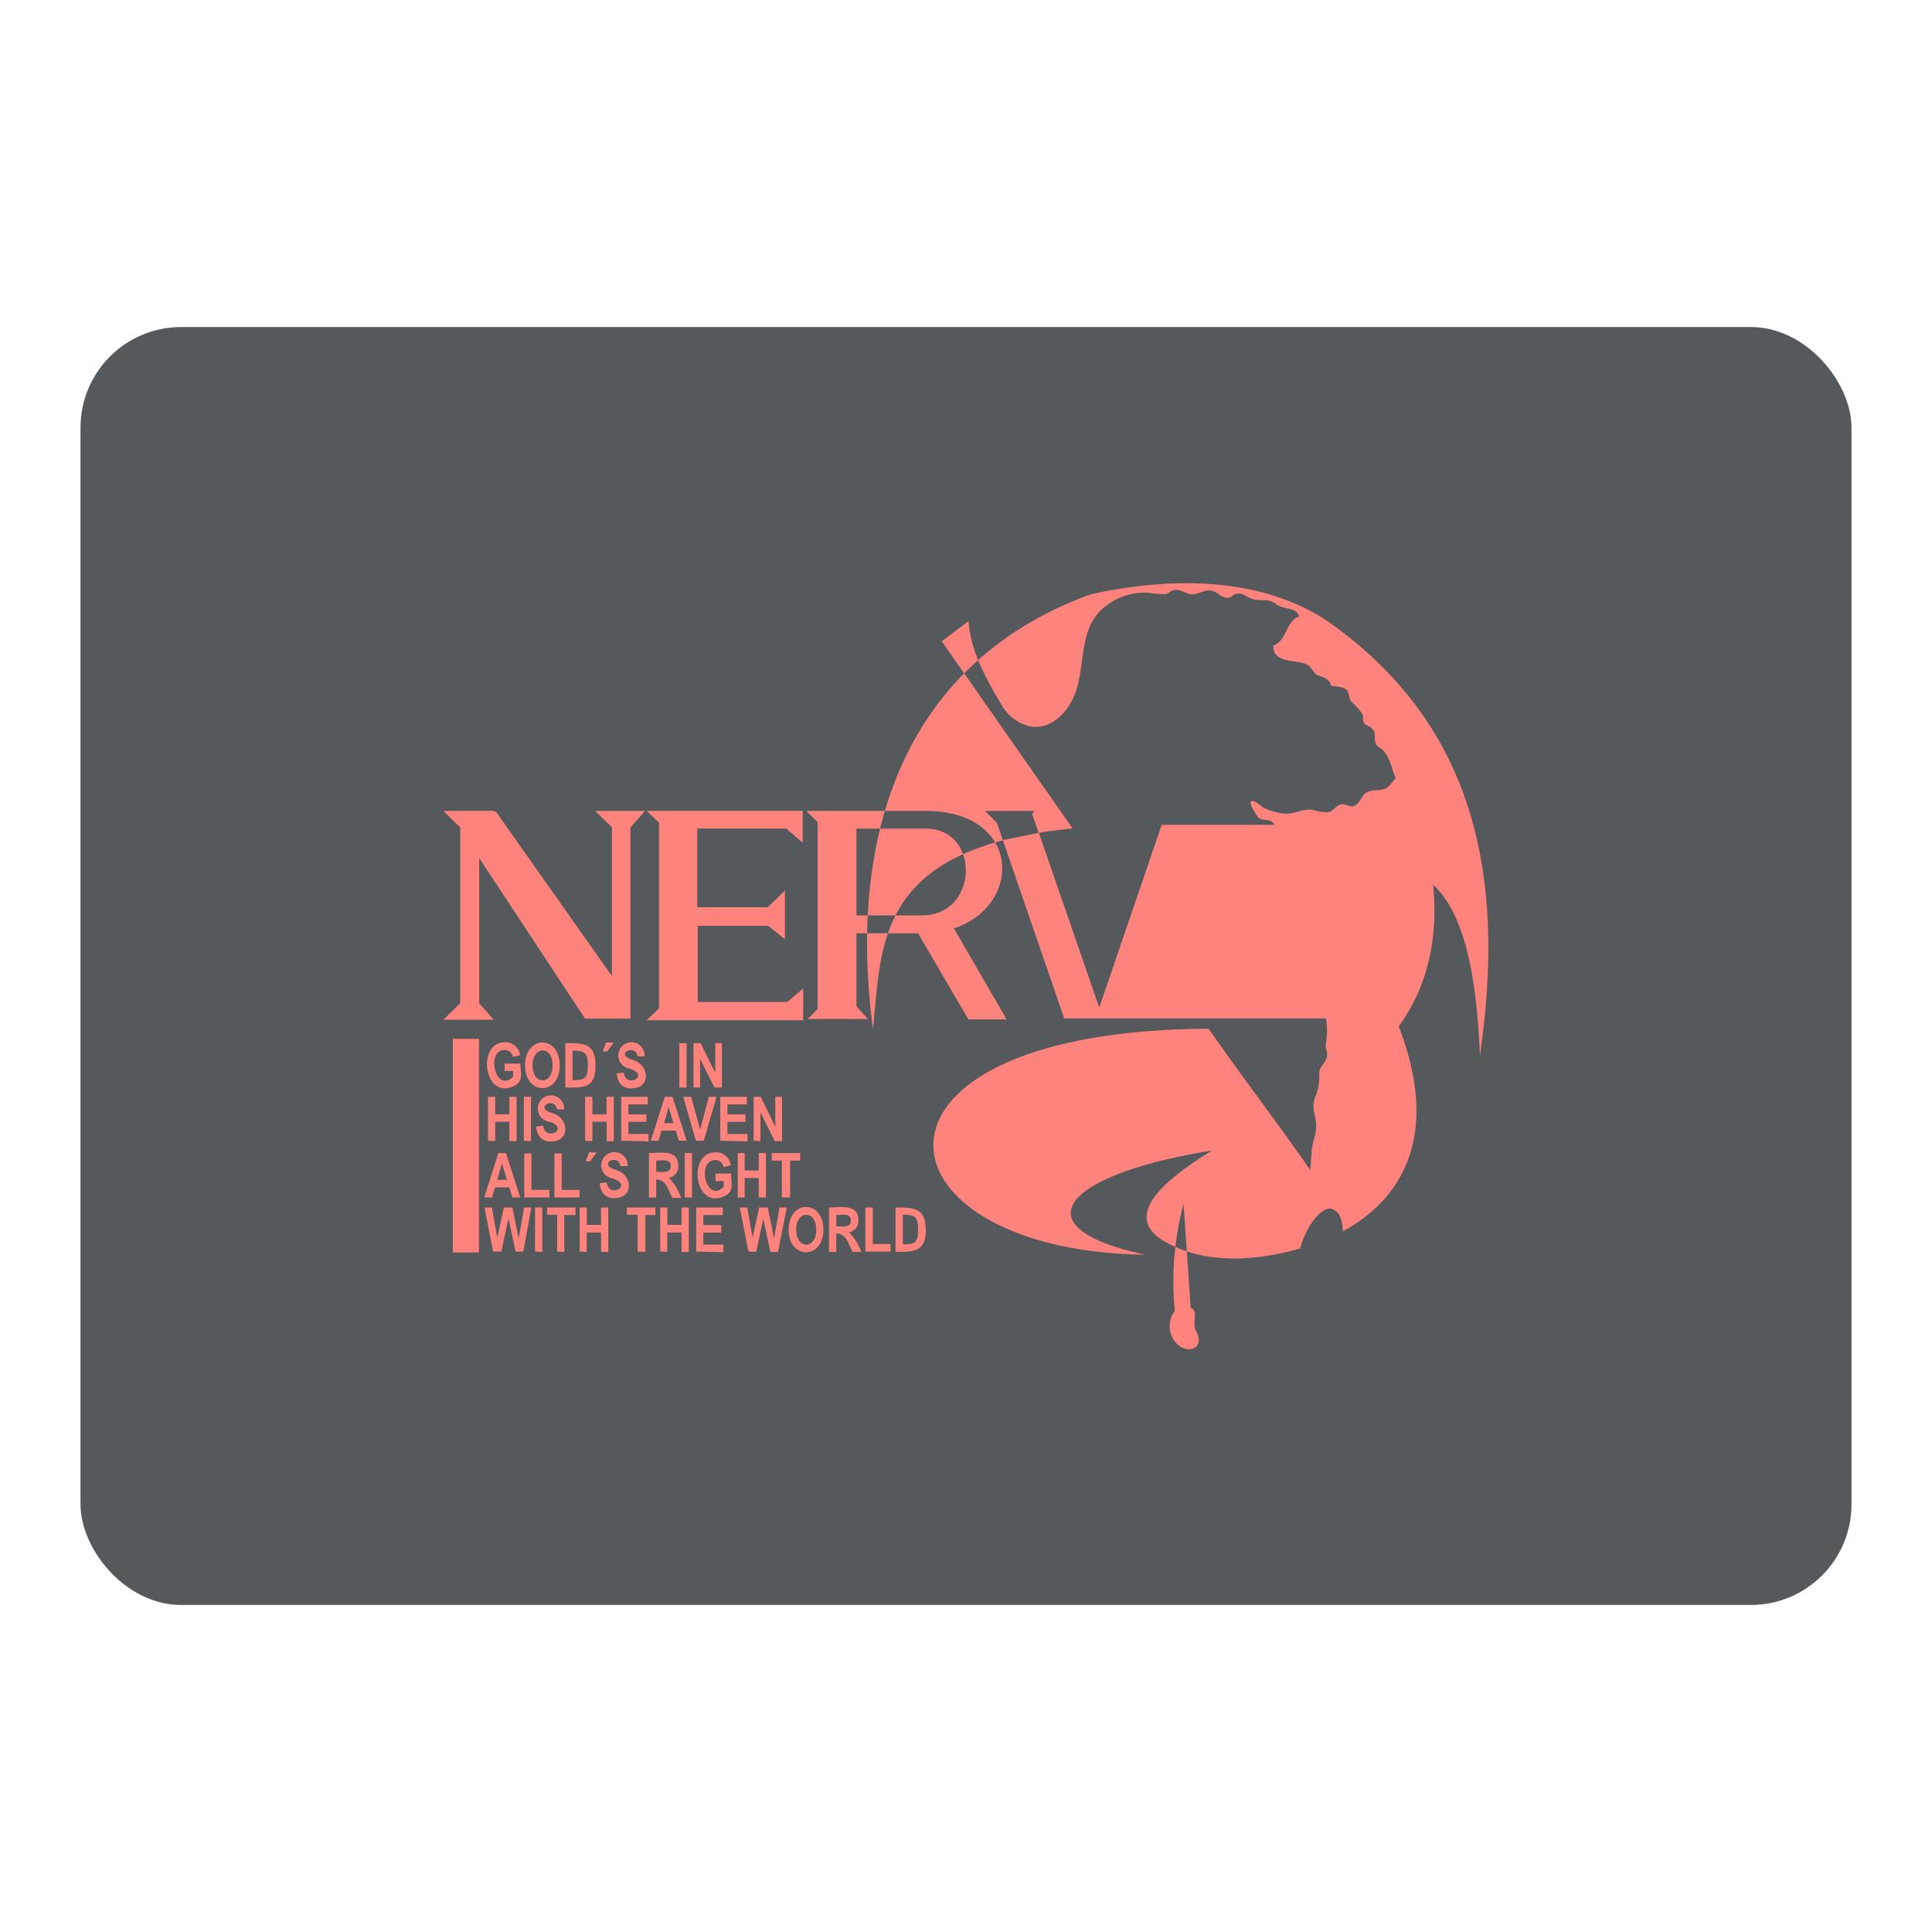 <svg xmlns="http://www.w3.org/2000/svg" viewBox="0 0 192 192"><title>NERV</title><rect x="8" y="32.5" width="176" height="127" rx="10" fill="#56595b"/><path d="M138.22,76a3.7,3.7,0,0,0-.82-1.49c-.26-.22-.57-.31-.68-.62-.23-.66.14-1.1-.51-1.61-.23-.15-.56-.24-.68-.5s0-.56-.14-.83a7.36,7.36,0,0,0-1.11-1.25c-.26-.33-.18-.83-.45-1.14s-1.1-.34-1.57-.41c0-.57-.77-.89-1.2-1s-.62-.65-1-1c-1-.72-3.58-.06-3.52-2,1.35-.41,1.19-2.42,2.57-2.88-.3-1-1.6-.66-2.3-1.23s-1.21-.31-2.12-.46-1.16-.9-2.15-.45c-.38.57-1.13.16-1.55-.16-1.15-.83-1.92.42-3,0-.52-.22-1-.51-1.52-.26-.25.1-.4.31-.65.34a12.42,12.42,0,0,1-1.69-.14,6.22,6.22,0,0,0-5.06,2.09c-1.81,2.17-1.25,5.43-2.26,8-.67,1.73-2.23,3.43-4.28,3.22a4.37,4.37,0,0,1-3.09-2.35c-1.47-2.4-3-5.27-3.19-8.14l-2.66,2,13,18.6h0c-1.19.12-2.31.26-3.35.44l6,17.36,6.21-18.16h11.19c-.28-.7-1.21-.28-1.63-.78-.16-.21-1-1.44-.64-1.57s1,.59,1.35.73a7.37,7.37,0,0,0,1.62.47c1.1.24,2.09-.51,3.17-.34a3.83,3.83,0,0,0,1.55.23c.49-.14.78-.75,1.32-.78s.93.47,1.45,0,.51-.9,1-1.19,1.18-.12,1.73-.33.82-.74,1.15-1.09a6,6,0,0,1-.43-1.23Zm-18.09,26.26c3.63,5.2,6.76,9.24,10.07,14,.08-.54.09-1.09.14-1.64,0-.82.37-1.58.45-2.39.12-1.29-.63-2.16,0-3.41a5,5,0,0,0,.31-2.14c0-.75.79-1.09.79-1.88,0-.39-.21-.66-.13-1.07a7.11,7.11,0,0,0,0-2.52l-26,0-6.09-17.7c-12.41,3.27-12.16,11.2-12.91,18.76-2.58-19.15,3-36.46,21.67-43.22,9.81-2.12,17.73-1.09,23.4,2.61,15.16,10.59,17.75,26,15.24,43.27-.31-7.83-1.5-14.11-4.64-17Q143.2,96.24,139,102c4.13,10.69.47,17.09-5.54,20.36-.1-1.21-.3-2-1.16-2.23s-2.43,1.49-3.09,3.94c-4.3,1.23-9.28,1.63-13.32-.61q-5.49-3,4.56-9.12c-14.9,2.39-19.25,7.65-6.63,10.35-27.52-.36-30.71-22.25,6.3-22.46l0,.07Zm-17.3-21.67-.26.29.65,1.89-3.56.72-.6-1.74-1.18-1.16Zm14.79,39.05a30,30,0,0,0-.87,10.63,2.51,2.51,0,0,0-.28,2.57c.87,1.94,3.5,1.53,2.38-.61-.43-.81.31-2-.52-2.24l-.71-10.35ZM45.79,80.58h3.27l-.05.06h.26L60.81,97V82.21l-1.66-1.62H64.1l-1.45,1.64h0l0,19-4.51,0L47.62,85.27V99.7l1.44,1.64h-5l1.68-1.64V82.23l-1.68-1.64h1.68Zm19.7,0H79.77v0h0v3.16l-1.64-1.4v0H69.29v7.82h7v0L78,88.52v4.81L76.34,92h-7v7.58h8.9l1.58-1.35v3.16H78.13v0H64.26l1.23-1.17V81.75l-1.23-1.17Zm29.3,11.67,5.25,9.06h-3.8l-5-8.56H85.11V100l1.15,1.27h-6l1-1V81.7l-1.13-1.11H92c9.49,0,9.7,9.39,2.79,11.67Zm-9.68-9.9H92c5.46,0,5.27,8.62-.36,8.62H85.11V82.35ZM45,103.24H47.6v21.23H45V103.24Zm5.11,3.19H51V107c-1.76,1.74-2.77-2.66-.83-2.66a.82.82,0,0,1,.8.7l.71-.17a1.44,1.44,0,0,0-1.51-1.29c-2.82,0-2.11,5.77.89,4.35,1-.46.66-1.27.66-2.23H50.15v.74Zm2.07-.56c0-3,3.44-3.05,3.44,0s-3.44,3-3.44,0Zm.74,0c0,2,2,2,2,0s-2-1.94-2,0Zm3.26-2.2c1.88,0,3,0,3,2.25s-1.18,2.16-3,2.16v-4.41Zm.72.75v2.92c1.19,0,1.52-.14,1.52-1.45s-.35-1.47-1.52-1.47Zm3,.08.33-.9H61l-.67.9Zm1.38,2.15c.1,1,.58,1.51,1.45,1.51,2,0,1.83-2.33.16-2.82-1.92-.56.28-1.69.46-.37l.72,0a1.4,1.4,0,0,0-.38-1,1.31,1.31,0,1,0-1.15,2.21c2.19.68-.33,2.07-.56.41l-.7.09Zm6.23,1.43v-4.41h.72v4.41Zm1.41,0v-4.41h.7l1.46,2.94v-2.94h.66v4.41H71l-1.43-2.87v2.87ZM48.5,113.36V109h.71v1.74h1.41V109h.72v4.41h-.72v-1.93H49.21v1.93Zm3.56,0V109h.71v4.41Zm1.22-1.43c.09,1,.58,1.51,1.45,1.51,2,0,1.83-2.33.16-2.82-1.92-.56.28-1.69.46-.37l.71,0a1.35,1.35,0,0,0-.37-1,1.31,1.31,0,1,0-1.15,2.21c2.19.68-.33,2.07-.56.41l-.7.09Zm4.87,1.43V109h.72v1.74h1.41V109H61v4.41h-.71v-1.93H58.87v1.93Zm3.59,0V109h2.63v.75H62.45v1h1.79v.74H62.45v1.2h2v.74Zm6.51,0h-.78l-.31-1H65.74l-.29,1h-.77L66.07,109h.76l1.42,4.41Zm-1.32-1.74L66.44,110,66,111.62Zm2.24,1.74h.77L71.21,109h-.76l-.87,3.26-.9-3.26H67.9l1.27,4.41Zm2.41,0V109h2.64v.75H72.29v1h1.79v.74H72.29v1.2h2v.74Zm3.32,0V109h.7l1.45,3v-3h.67v4.41H77l-1.43-2.87v2.87ZM51.7,119h-.78l-.31-1H49.19l-.29,1h-.77l1.39-4.41h.76L51.7,119Zm-1.32-1.75-.49-1.63-.48,1.63ZM52.1,119v-4.37h.71v3.62H54.6V119Zm3,0v-4.37h.72v3.62h1.78V119Zm3.11-3.59.33-.89h.77l-.67.89Zm1.38,2.15c.1,1,.58,1.51,1.45,1.51,2,0,1.83-2.33.16-2.81-1.92-.57.28-1.69.46-.37l.72,0a1.4,1.4,0,0,0-.38-1,1.31,1.31,0,1,0-1.15,2.21c2.19.68-.33,2.07-.56.41l-.7.08ZM64.49,119v-4.41c1.11,0,2.91-.39,2.91,1.23a1.13,1.13,0,0,1-.94,1.23,5.14,5.14,0,0,1,1.23,2h-.86c-.42-.78-.63-1.84-1.62-1.84V119Zm.72-2.55c.53,0,1.45.21,1.45-.57s-.94-.54-1.45-.54v1.11ZM68.05,119v-4.41h.72V119Zm3.06-1.62h.82v.56c-1.77,1.73-2.76-2.66-.83-2.66a.82.82,0,0,1,.8.7l.71-.17a1.43,1.43,0,0,0-1.51-1.29c-2.81,0-2.11,5.76.89,4.35,1-.46.67-1.27.67-2.24H71.11v.75ZM73.32,119v-4.41H74v1.73h1.4v-1.73h.72V119h-.72v-1.93H74V119Zm4.38,0v-3.66h-1v-.75h2.82v.75h-1V119ZM49,124.38,48.15,120h.73l.54,3,.65-3h.85l.62,3.08.55-3.08h.72L52,124.38h-.76l-.71-3.3-.71,3.3Zm4.17,0V120h.72v4.41Zm2.2,0v-3.66h-1V120h2.82v.75H56.08v3.66Zm2.24,0V120h.71v1.73h1.41V120h.72v4.41h-.72v-1.93H58.31v1.93Zm5.76,0v-3.66H62.3V120h2.83v.75h-1v3.66Zm2.24,0V120h.71v1.73h1.41V120h.72v4.41h-.72v-1.93H66.31v1.93Zm3.58,0V120h2.64v.75H69.89v1h1.79v.74H69.89v1.2h2v.75Zm5.19,0L73.52,120h.74l.53,3,.65-3h.86l.62,3.08.55-3.08h.72l-.87,4.41h-.76l-.71-3.3-.7,3.3Zm4-2.18c0-3,3.45-3,3.45,0s-3.45,3-3.45,0Zm.74,0c0,2,2,2,2,0s-2-1.94-2,0Zm3.27,2.21h.72v-1.84c1,0,1.2,1.06,1.62,1.84h.86a5.14,5.14,0,0,0-1.23-1.95,1.13,1.13,0,0,0,.94-1.23c0-1.62-1.8-1.23-2.91-1.23v4.41Zm.72-2.55c.53,0,1.45.21,1.45-.57s-.94-.54-1.45-.54v1.11ZM86,124.38h2.5v-.75H86.74V120H86v4.37ZM89,120v4.41c1.8,0,3,0,3-2.16S90.92,120,89,120Zm.72.75v2.91c1.2,0,1.52-.13,1.52-1.45S90.92,120.72,89.75,120.72Z" fill="#ff837d" fill-rule="evenodd"/></svg>